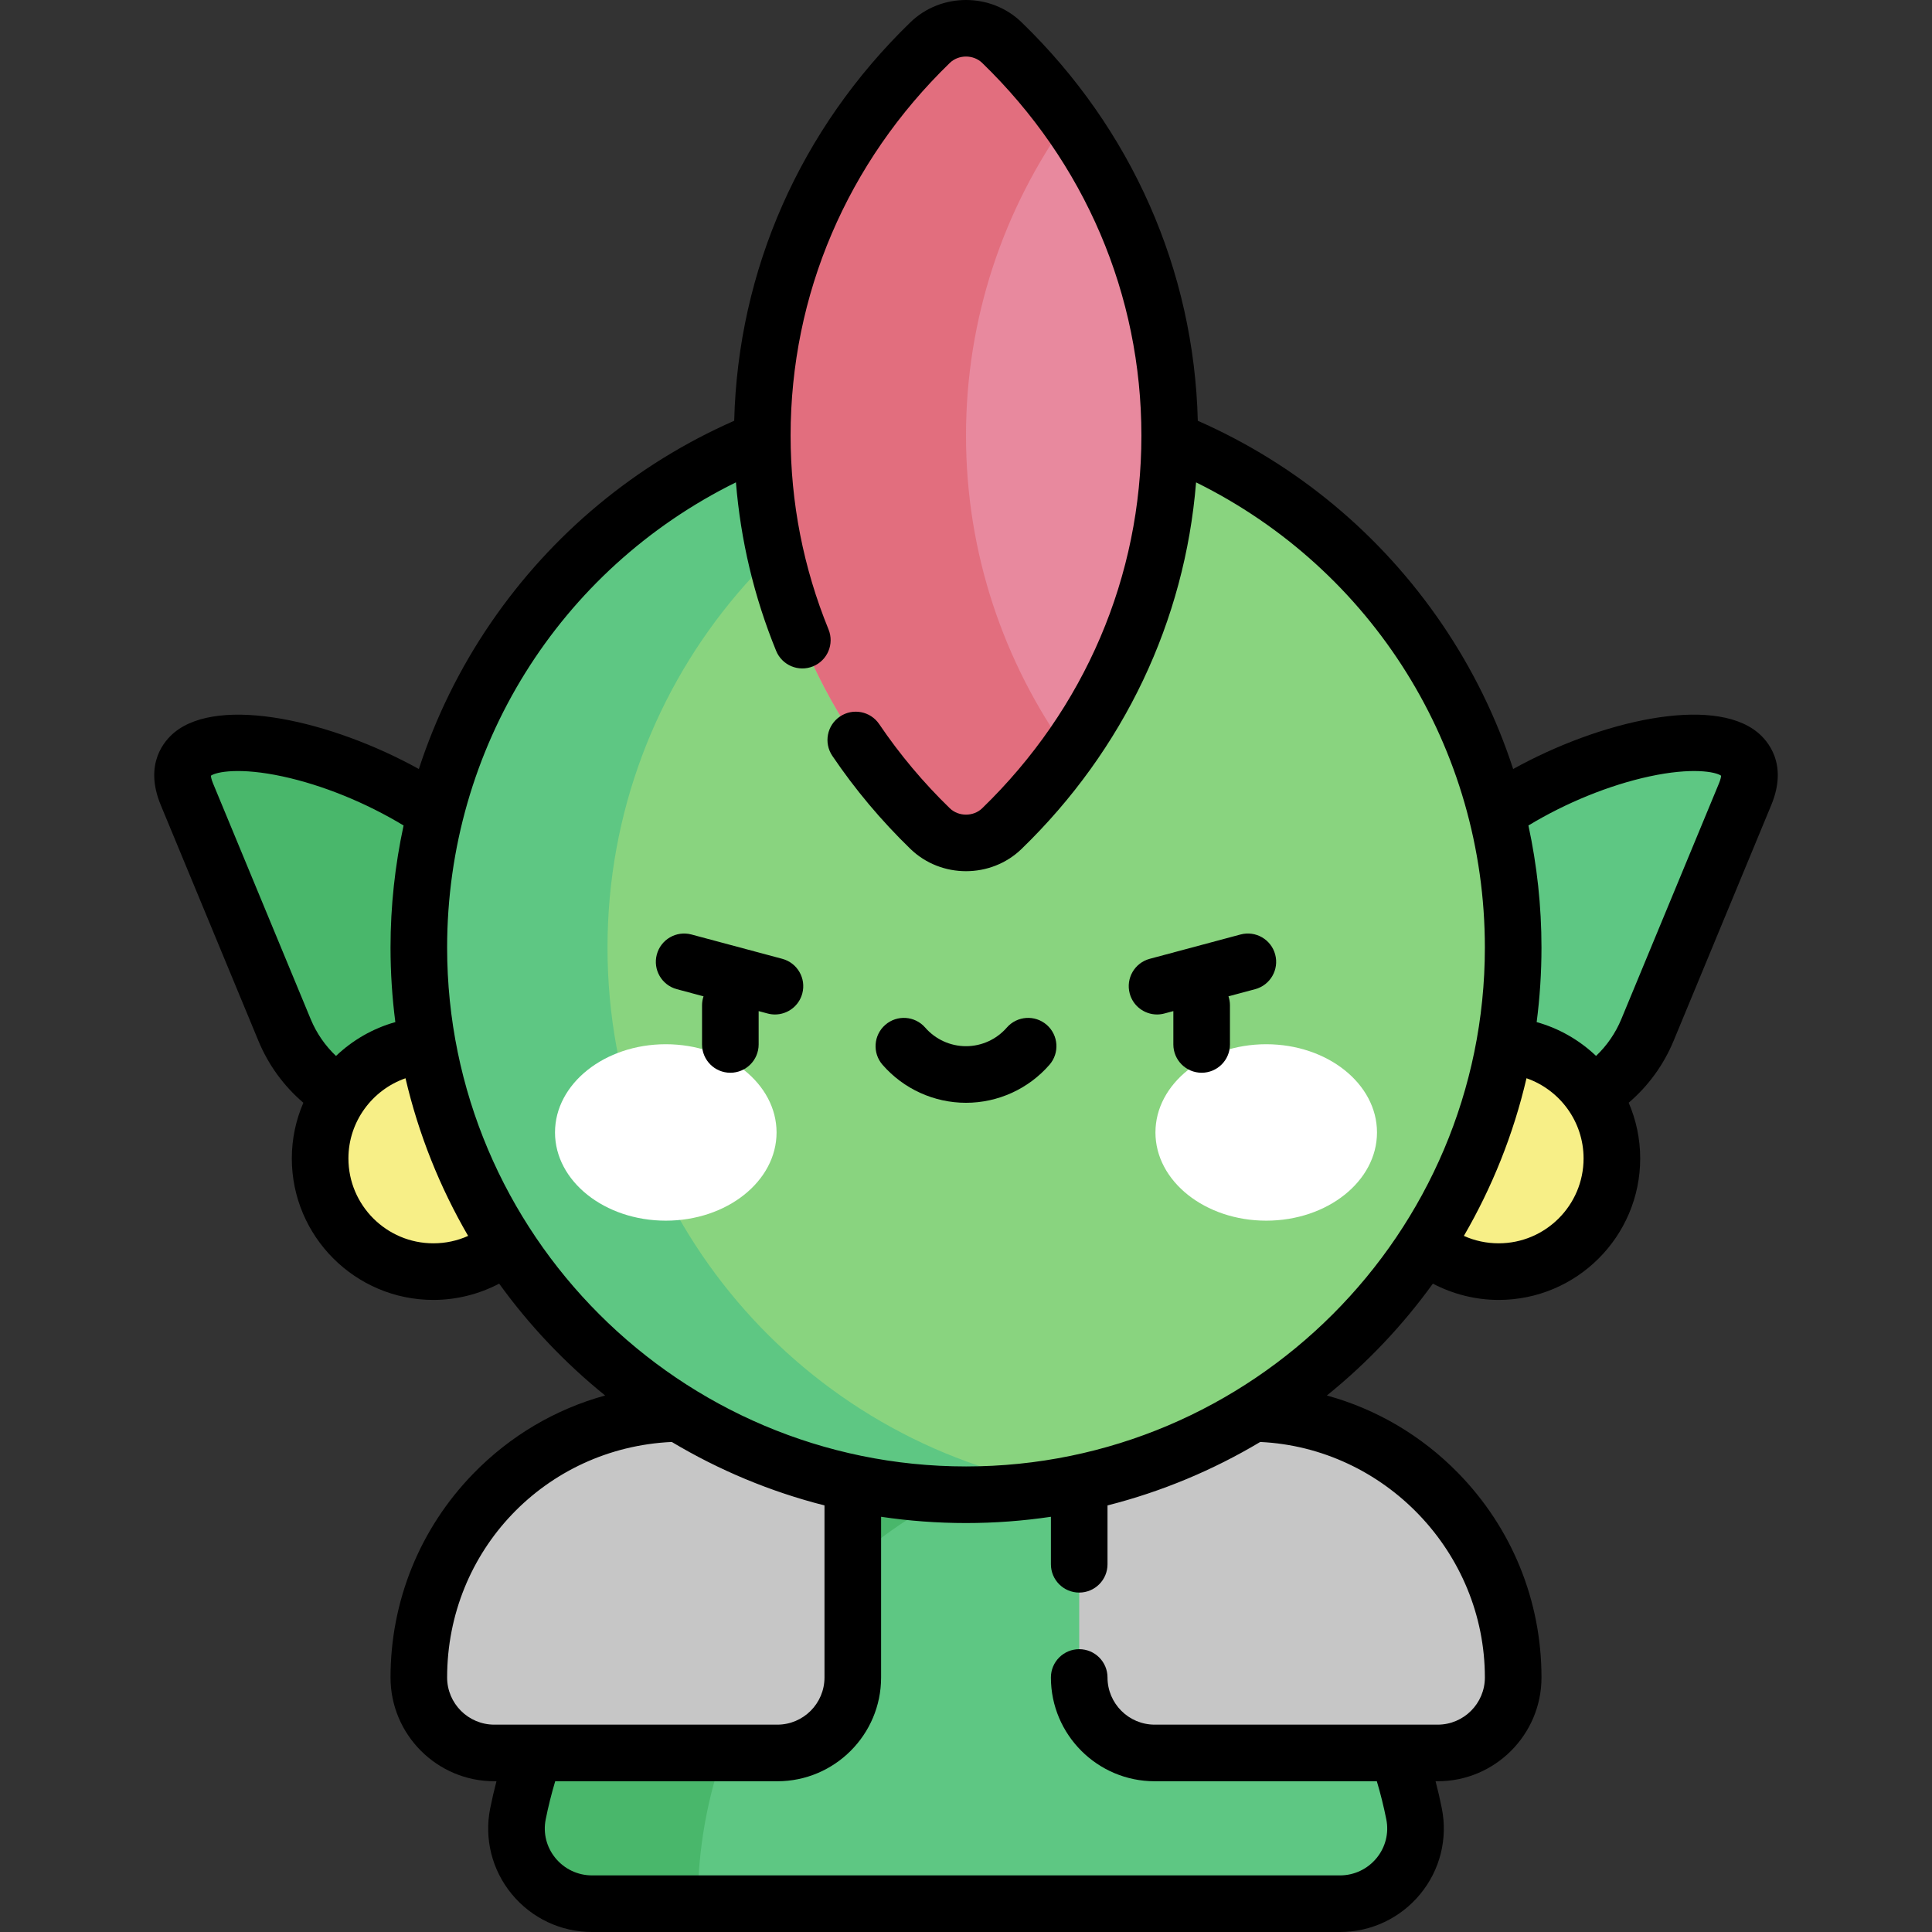 <svg id="Capa_1" enable-background="new 0 0 511.974 511.974" height="512" viewBox="0 0 511.974 511.974" width="512" xmlns="http://www.w3.org/2000/svg"><rect x="0" y="0" width="511.974" height="511.974" fill="#333333" stroke="none"/><g><g><path d="m369.901 245.329c-7.626 18.41 1.117 39.516 19.527 47.142s39.516-1.117 47.142-19.527 13.862-33.466 25.881-62.483c12.02-29.017-74.322-9.137-92.55 34.868z" fill="#5ec783"/></g><g><path d="m142.073 245.329c7.626 18.41-1.117 39.516-19.527 47.142s-39.516-1.117-47.142-19.527-13.862-33.466-25.881-62.483 74.323-9.137 92.55 34.868z" fill="#49b76b"/></g><g><circle cx="114.829" cy="306.974" fill="#f7ef87" r="30"/></g><g><circle cx="397.145" cy="306.974" fill="#f7ef87" r="30"/></g><g><path d="m156.892 504.474c-12.566 0-22.098-11.469-19.643-23.793 11.054-55.475 60.014-97.282 118.738-97.282s107.684 41.808 118.738 97.282c2.456 12.324-7.076 23.793-19.643 23.793z" fill="#5ec783"/></g><g><path d="m280.98 386.004c-8.065-1.705-16.426-2.605-24.993-2.605-58.6 0-107.629 41.885-118.724 97.271-2.469 12.326 7.069 23.804 19.64 23.804h28.008c.001-58.166 41.276-106.909 96.069-118.47z" fill="#49b76b"/></g><g><path d="m130.987 464.527h75c11.046 0 20-8.954 20-20v-70h-45c-38.66 0-70 31.34-70 70 0 11.046 8.955 20 20 20z" fill="#c6c6c6"/></g><g><path d="m380.987 464.527h-75c-11.046 0-20-8.954-20-20v-70h45c38.66 0 70 31.34 70 70 0 11.046-8.954 20-20 20z" fill="#c6c6c6"/></g><g><g><circle cx="255.987" cy="251.103" fill="#89d47f" r="145"/></g></g><g><g><path d="m160.987 251.103c0-71.555 51.833-130.998 120-142.846-8.122-1.412-16.474-2.154-25-2.154-80.081 0-145 64.919-145 145s64.919 145 145 145c8.526 0 16.878-.743 25-2.154-68.166-11.848-120-71.291-120-142.846z" fill="#5ec783"/></g></g><g><g><path d="m202.009 115.432c0 40.695 17.002 77.522 44.468 104.142 5.25 5.088 13.772 5.088 19.022 0 27.466-26.619 44.468-63.447 44.468-104.142s-17.003-77.522-44.469-104.142c-5.25-5.088-13.772-5.088-19.022 0-27.465 26.62-44.467 63.447-44.467 104.142z" fill="#e8899e"/></g></g><g><path d="m255.987 115.432c0-31.167 9.981-60.059 26.989-83.84-5.2-7.27-11.048-14.069-17.478-20.301-5.25-5.088-13.772-5.088-19.022 0-27.466 26.619-44.468 63.447-44.468 104.142s17.002 77.522 44.468 104.142c5.25 5.088 13.772 5.088 19.022 0 6.431-6.232 12.279-13.031 17.478-20.301-17.007-23.783-26.989-52.675-26.989-83.842z" fill="#e26e7e"/></g><g><g><g><ellipse cx="176.431" cy="300.096" fill="#fff" rx="29.355" ry="23.377"/></g><g><ellipse cx="335.544" cy="300.096" fill="#fff" rx="29.355" ry="23.377"/></g></g><g><path d="m277.378 271.582c-3.123-2.721-7.86-2.396-10.581.727-2.729 3.132-6.669 4.928-10.81 4.928s-8.081-1.796-10.81-4.928c-2.721-3.123-7.459-3.448-10.581-.727-3.123 2.721-3.449 7.458-.728 10.582 5.578 6.402 13.64 10.073 22.118 10.073 8.479 0 16.54-3.671 22.118-10.073 2.723-3.124 2.397-7.861-.726-10.582z"/><path d="m207.303 254.086-24.065-6.448c-4.003-1.069-8.114 1.302-9.186 5.304-1.072 4.001 1.302 8.113 5.303 9.186l7.079 1.897c-.252.75-.394 1.551-.394 2.386v10.366c0 4.142 3.357 7.5 7.5 7.5s7.5-3.358 7.5-7.5v-8.839l2.381.638c.65.174 1.304.257 1.946.257 3.312 0 6.342-2.21 7.239-5.561 1.072-4.002-1.302-8.114-5.303-9.186z"/><path d="m337.923 252.941c-1.072-4.001-5.185-6.373-9.186-5.304l-24.065 6.448c-4.001 1.072-6.375 5.185-5.303 9.186.897 3.351 3.928 5.561 7.239 5.561.643 0 1.296-.083 1.946-.257l2.381-.638v8.839c0 4.142 3.357 7.5 7.5 7.5s7.5-3.358 7.5-7.5v-10.366c0-.835-.142-1.636-.394-2.386l7.079-1.897c4.001-1.073 6.375-5.185 5.303-9.186z"/></g></g><path d="m465.757 194.086c-12.014-9.864-41.713-3.076-64.775 9.699-4.432-13.594-10.769-26.566-18.956-38.56-16.189-23.715-38.479-42.214-64.61-53.719-1.015-39.94-17.507-77.309-46.698-105.601-8.122-7.874-21.339-7.873-29.461 0-29.19 28.291-45.681 65.658-46.697 105.597-26.039 11.462-48.262 29.872-64.445 53.483-8.268 12.062-14.661 25.116-19.122 38.8-23.055-12.766-52.781-19.554-64.782-9.692-2.599 2.136-8.153 8.286-3.615 19.24l25.881 62.483c2.652 6.403 6.726 11.979 11.91 16.41-1.962 4.545-3.056 9.534-3.056 14.75 0 20.678 16.822 37.5 37.5 37.5 6.099 0 12.094-1.507 17.442-4.313 8.005 11.089 17.462 21.061 28.09 29.64-13.184 3.62-25.23 10.701-34.981 20.744-14.117 14.54-21.893 33.711-21.893 53.982 0 15.164 12.337 27.5 27.5 27.5h.571c-.62 2.385-1.186 4.783-1.665 7.189-1.604 8.047.471 16.312 5.691 22.675 5.257 6.408 13.022 10.083 21.307 10.083h198.191c8.284 0 16.05-3.675 21.307-10.083 5.221-6.364 7.295-14.628 5.691-22.675-.479-2.405-1.04-4.805-1.66-7.189h.566c15.163 0 27.5-12.336 27.5-27.5 0-20.397-7.858-39.654-22.128-54.224-9.72-9.924-21.674-16.915-34.745-20.503 10.628-8.579 20.085-18.551 28.09-29.64 5.351 2.805 11.354 4.315 17.441 4.315 20.678 0 37.5-16.822 37.5-37.5 0-5.223-1.091-10.213-3.048-14.756 5.18-4.431 9.251-10.005 11.902-16.404l25.881-62.483c4.539-10.962-1.023-17.113-3.624-19.248zm-409.305 13.505c-.421-1.016-.546-1.695-.568-2.034 1.461-1.036 7.689-2.25 18.979.187 10.63 2.295 22.102 6.968 32.084 13.008-2.276 10.545-3.459 21.373-3.459 32.35 0 6.692.437 13.284 1.277 19.751-5.986 1.675-11.357 4.807-15.73 8.972-2.868-2.728-5.156-6.021-6.701-9.751zm58.377 121.883c-12.406 0-22.5-10.093-22.5-22.5 0-9.736 6.308-18.16 15.127-21.239 3.467 14.874 9.12 28.916 16.595 41.775-2.864 1.292-5.979 1.964-9.222 1.964zm3.658 115.053c0-33.64 26.072-60.861 59.529-62.414 12.458 7.442 26.057 13.161 40.471 16.819v45.595c0 6.893-5.607 12.5-12.5 12.5h-75c-6.892 0-12.5-5.607-12.5-12.5zm275 0c0 6.893-5.607 12.5-12.5 12.5h-75c-6.893 0-12.5-5.607-12.5-12.5 0-4.142-3.357-7.5-7.5-7.5s-7.5 3.358-7.5 7.5c0 15.164 12.337 27.5 27.5 27.5h58.87c.991 3.333 1.835 6.722 2.513 10.121.723 3.624-.217 7.353-2.577 10.229-2.396 2.922-5.936 4.597-9.71 4.597h-198.191c-3.774 0-7.313-1.675-9.71-4.597-2.36-2.876-3.3-6.605-2.577-10.23.677-3.4 1.529-6.786 2.52-10.12h58.863c15.163 0 27.5-12.336 27.5-27.5v-42.587c7.345 1.091 14.856 1.663 22.5 1.663s15.155-.572 22.5-1.663v12.587c0 4.142 3.357 7.5 7.5 7.5s7.5-3.358 7.5-7.5v-15.595c14.412-3.658 28.009-9.375 40.465-16.816 32.966 1.559 59.534 29.223 59.534 62.411zm-137.5-55.924c-75.817 0-137.5-61.682-137.5-137.5 0-52.839 29.726-100.191 76.532-123.284 1.246 15.355 4.807 30.326 10.652 44.65 1.565 3.835 5.946 5.677 9.777 4.111 3.836-1.565 5.676-5.942 4.111-9.778-6.669-16.344-10.051-33.628-10.051-51.371 0-37.317 14.982-72.389 42.188-98.756 2.325-2.253 6.255-2.255 8.582 0 27.205 26.367 42.188 61.439 42.188 98.756s-14.982 72.389-42.188 98.756c-2.325 2.253-6.255 2.255-8.582 0-6.996-6.78-13.29-14.28-18.707-22.292-2.319-3.432-6.98-4.332-10.414-2.013-3.431 2.32-4.332 6.983-2.012 10.414 5.994 8.867 12.957 17.164 20.693 24.662 4.062 3.937 9.396 5.905 14.73 5.905s10.67-1.968 14.73-5.904c27.116-26.281 43.267-60.397 46.24-97.129 46.787 23.099 76.529 70.493 76.529 123.272.002 75.819-61.68 137.501-137.498 137.501zm141.158-59.129c-3.237 0-6.354-.673-9.222-1.966 7.476-12.859 13.129-26.902 16.595-41.777 8.825 3.073 15.126 11.485 15.126 21.244.001 12.406-10.092 22.499-22.499 22.499zm58.377-121.883-25.881 62.483c-1.543 3.725-3.827 7.014-6.689 9.74-4.374-4.163-9.75-7.288-15.742-8.961.84-6.467 1.277-13.058 1.277-19.75 0-10.977-1.182-21.805-3.459-32.351 9.967-6.031 21.419-10.699 32.04-12.998 11.315-2.449 17.56-1.235 19.022-.196-.022.338-.147 1.017-.568 2.033z"/></g></svg>
